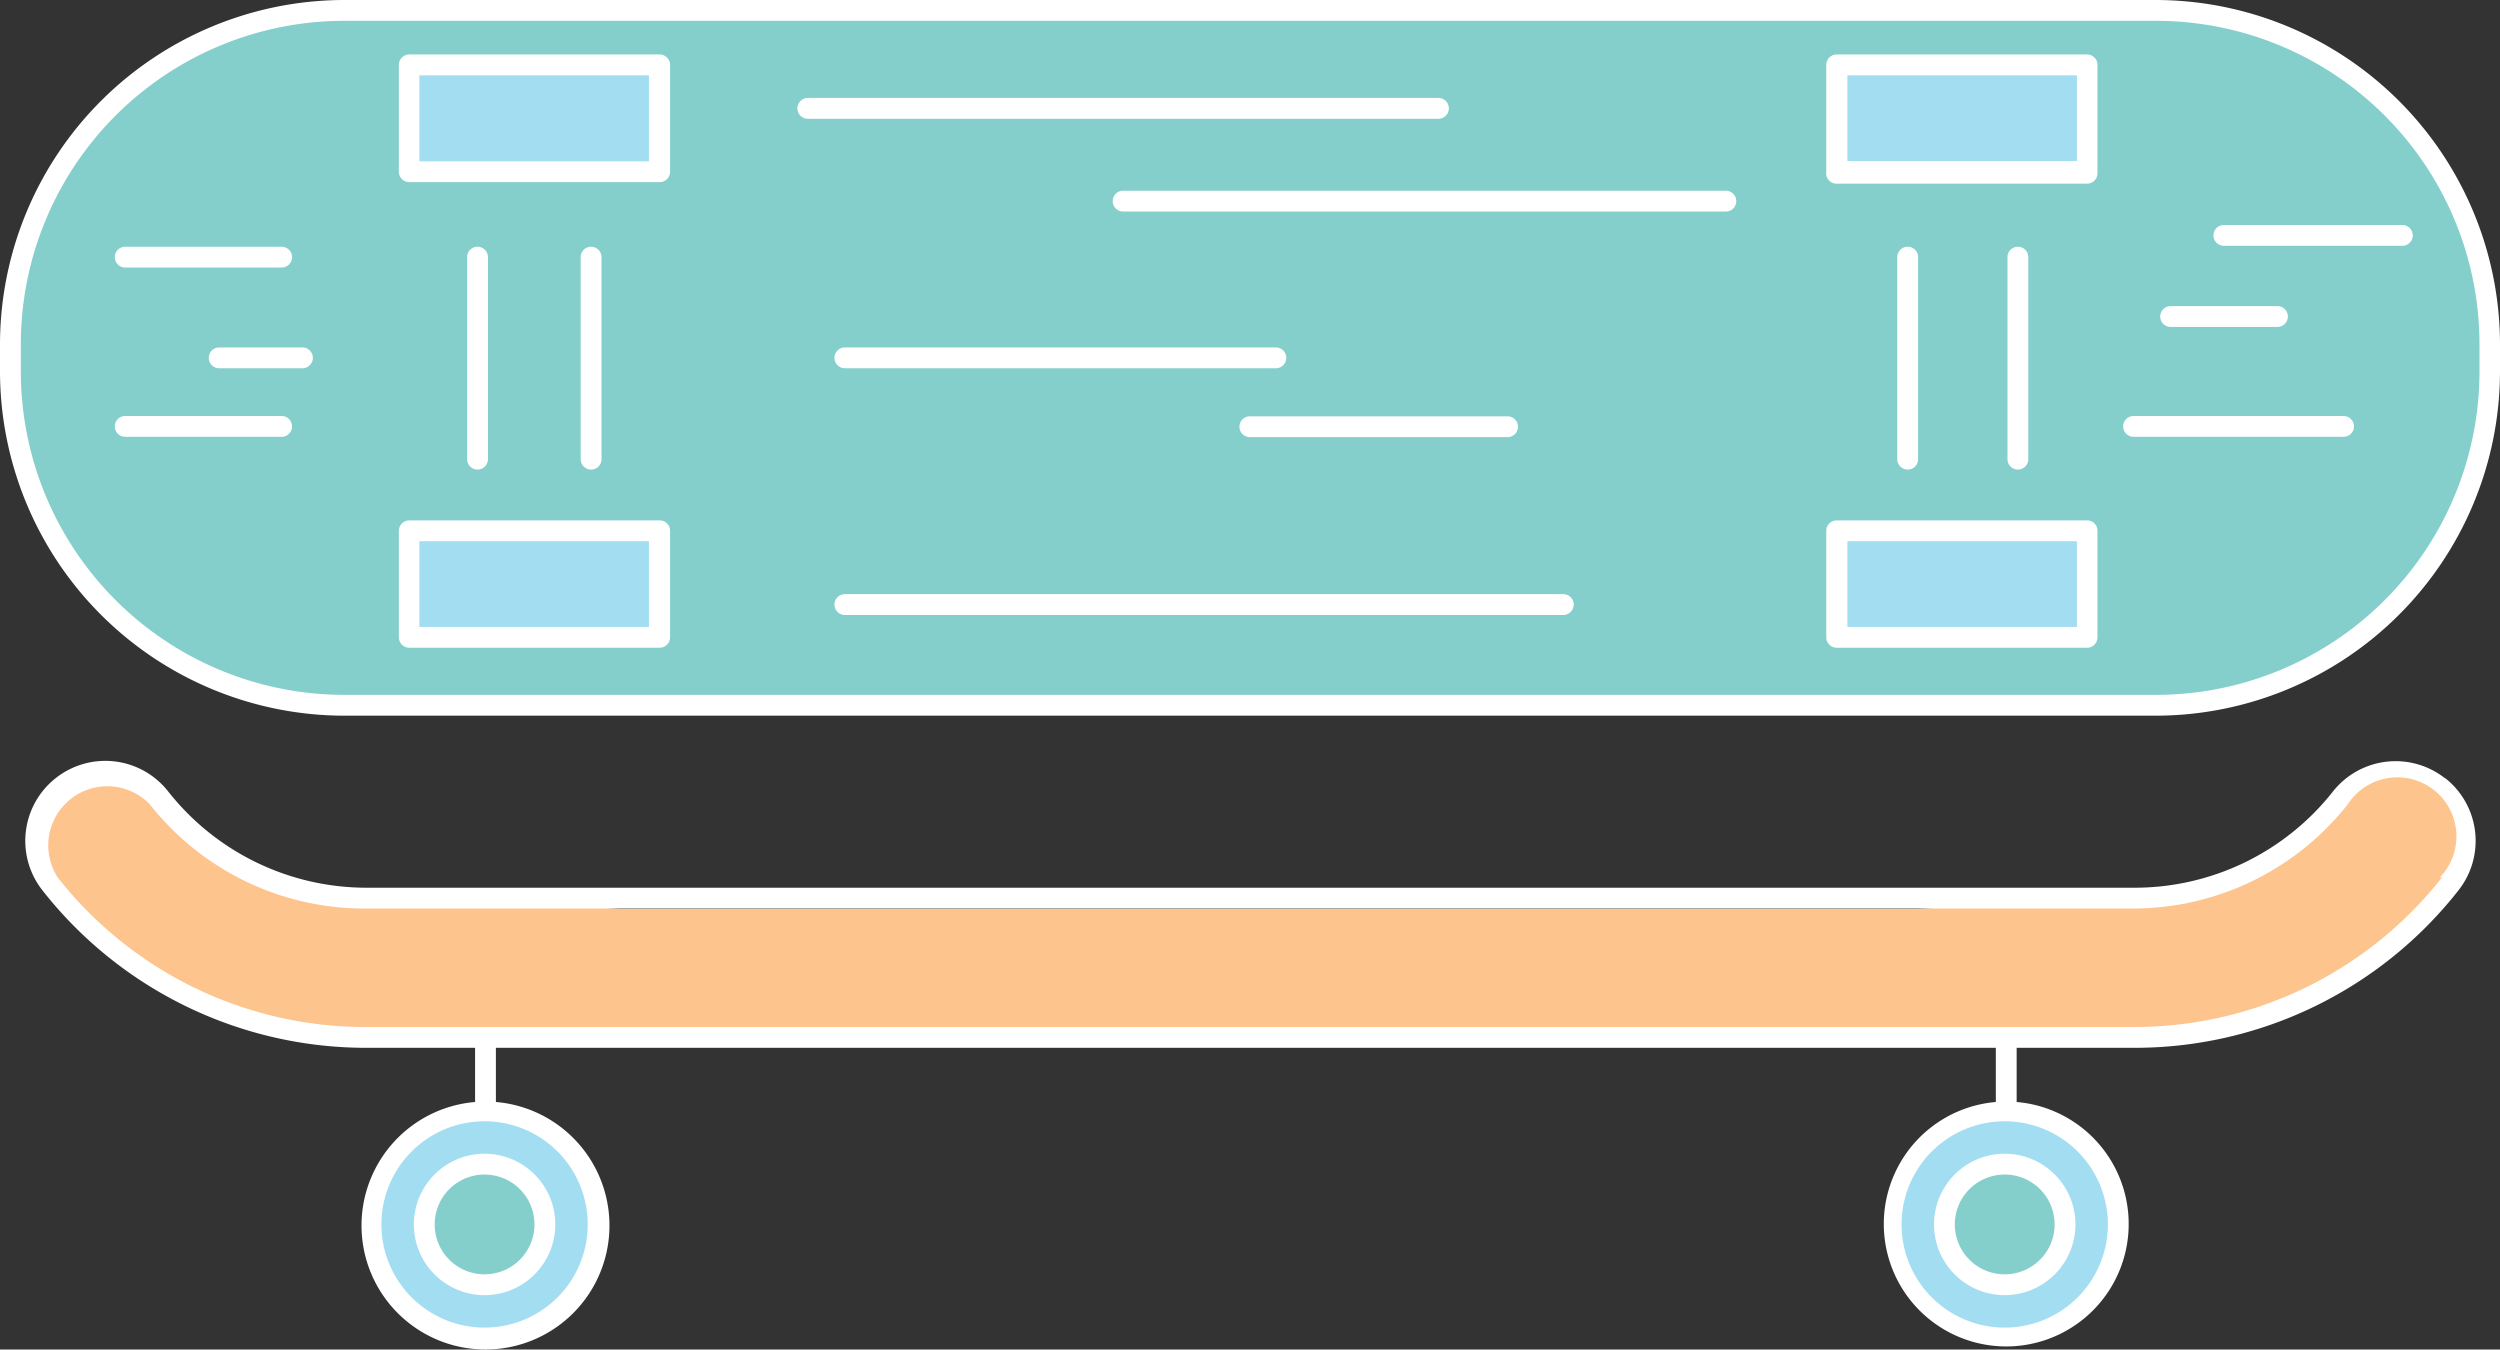 <svg xmlns="http://www.w3.org/2000/svg" viewBox="0 0 81.67 44.086"><rect x="0" y="0" width="81.67" height="44.086" fill="#333333" stroke="none"/><title>Depositphotos_54501297_12</title><g data-name="Layer 2"><g data-name="Layer 1"><g data-name="Layer 2"><g data-name="Layer 2-2"><ellipse cx="15.81" cy="40.06" rx="3.57" ry="3.62" fill="#a3ddf2"/><ellipse cx="65.56" cy="40.06" rx="3.57" ry="3.62" fill="#a3ddf2"/><path d="M12.58 1.35v20.34h10.58l-.33-20.25z" fill="#a3ddf2"/><path d="M58.83 1.35v20.34h10.58l-.33-20.25z" fill="#a3ddf2"/><path d="M70.55.5H11.12A11.08 11.08 0 0 0 .18 11.72a11.08 11.08 0 0 0 10.94 11.23h59.43a11.08 11.08 0 0 0 10.94-11.22A11.09 11.09 0 0 0 70.55.5zM21.62 20.79h-8.34v-3.45h8.33zm0-15.23h-8.34V2.11h8.33zm46.64 15.23h-8.33v-3.45h8.33zm0-15.23h-8.33V2.11h8.33z" fill="#84cfcc"/><path fill="#fdc48e" d="M62.66 33.95l-42.38.12-11-.43-5.25-2.32-2.94-2.84v-1.84l1.32-1.29 2 .16 2.84 2.59 3.25 1 9.74.59h42.42l7.9-.43 2.13-.41 2.15-1.15 2.19-2 1.13-.53 1.47.56.87.84v1.03l-.59 1.75-3.03 2.54-4.75 1.84-9.47.22z"/><circle cx="65.49" cy="40.03" r="2.09" fill="#84cfcc"/><circle cx="15.83" cy="40.03" r="2.09" fill="#84cfcc"/><path d="M21.54 1.78h-8.17a.34.34 0 0 0-.34.34v3.49a.34.34 0 0 0 .34.34h8.18a.34.34 0 0 0 .34-.34V2.12a.34.34 0 0 0-.34-.34zm-.34 3.49h-7.5V2.46h7.5z" fill="#fff"/><path d="M21.54 17h-8.17a.34.34 0 0 0-.34.34v3.48a.34.34 0 0 0 .34.34h8.18a.34.34 0 0 0 .34-.34v-3.5a.34.34 0 0 0-.35-.32zm-.34 3.48h-7.5v-2.8h7.5z" fill="#fff"/><path d="M68.19 1.78H60a.34.34 0 0 0-.34.34v3.49A.34.34 0 0 0 60 6h8.18a.34.34 0 0 0 .34-.34V2.12a.34.34 0 0 0-.33-.34zm-.34 3.48h-7.5v-2.8h7.5z" fill="#fff"/><path d="M70.42 0H11.24A11.26 11.26 0 0 0 0 11.24v.89a11.26 11.26 0 0 0 11.24 11.25h59.18a11.26 11.26 0 0 0 11.25-11.24v-.89A11.26 11.26 0 0 0 70.42 0zM81 12.14A10.57 10.57 0 0 1 70.42 22.7H11.24A10.57 10.57 0 0 1 .68 12.14v-.89A10.57 10.57 0 0 1 11.24.68h59.18A10.57 10.57 0 0 1 81 11.24z" fill="#fff"/><path d="M68.19 17H60a.34.34 0 0 0-.34.34v3.48a.34.34 0 0 0 .34.34h8.18a.34.34 0 0 0 .34-.34v-3.5a.34.34 0 0 0-.33-.32zm-.34 3.48h-7.5v-2.8h7.5z" fill="#fff"/><path d="M63.18 40a2.31 2.31 0 1 0 2.31-2.31A2.31 2.31 0 0 0 63.18 40zm3.94 0a1.63 1.63 0 1 1-1.63-1.63A1.63 1.63 0 0 1 67.12 40z" fill="#fff"/><path d="M13.52 40a2.31 2.31 0 1 0 2.31-2.31A2.31 2.31 0 0 0 13.52 40zm3.94 0a1.63 1.63 0 1 1-1.63-1.63A1.63 1.63 0 0 1 17.46 40z" fill="#fff"/><path d="M79.88 25.43a2.61 2.61 0 0 0-3.67.43A8.25 8.25 0 0 1 69.7 29H12a8.25 8.25 0 0 1-6.51-3.15 2.61 2.61 0 0 0-3.67-.43 2.61 2.61 0 0 0-.43 3.67A13.44 13.44 0 0 0 12 34.23h3.52V36a4.05 4.05 0 1 0 .68 0v-1.77h49V36a4 4 0 1 0 .68 0v-1.77h3.82a13.44 13.44 0 0 0 10.61-5.14 2.61 2.61 0 0 0-.43-3.67zM19.2 40a3.37 3.37 0 1 1-3.37-3.37A3.37 3.37 0 0 1 19.2 40zm49.66 0a3.37 3.37 0 1 1-3.37-3.37A3.37 3.37 0 0 1 68.86 40zm10.91-11.33a12.77 12.77 0 0 1-10.07 4.88H12a12.77 12.77 0 0 1-10.11-4.88 1.93 1.93 0 0 1 3-2.4 8.92 8.92 0 0 0 7 3.41H69.7a8.94 8.94 0 0 0 7-3.41 1.93 1.93 0 1 1 3 2.4z" fill="#fff"/><path d="M15.94 15V8.4a.34.34 0 1 0-.68 0V15a.34.34 0 0 0 .68 0z" fill="#fff"/><path d="M19.65 15V8.4a.34.34 0 0 0-.68 0V15a.34.34 0 0 0 .68 0z" fill="#fff"/><path d="M62.66 15V8.4a.34.34 0 0 0-.68 0V15a.34.34 0 0 0 .68 0z" fill="#fff"/><path d="M66.26 15V8.4a.34.34 0 0 0-.68 0V15a.34.34 0 0 0 .68 0z" fill="#fff"/><path d="M47.33 3.54A.34.34 0 0 0 47 3.2H26.39a.34.34 0 1 0 0 .68H47a.34.34 0 0 0 .33-.34z" fill="#fff"/><path d="M56.38 6.23H36.69a.34.34 0 1 0 0 .68h19.69a.34.34 0 0 0 0-.68z" fill="#fff"/><path d="M41.68 11.35H27.6a.34.34 0 0 0 0 .68h14.08a.34.34 0 0 0 0-.68z" fill="#fff"/><path d="M40.49 13.94a.34.34 0 0 0 .34.34h8.42a.34.34 0 0 0 0-.68h-8.42a.34.34 0 0 0-.34.34z" fill="#fff"/><path d="M51.07 19.41H27.6a.34.34 0 1 0 0 .68h23.47a.34.34 0 1 0 0-.68z" fill="#fff"/><path d="M4.09 8.74H9.2a.34.34 0 1 0 0-.68H4.09a.34.34 0 1 0 0 .68z" fill="#fff"/><path d="M9.88 11.35H7.16a.34.34 0 0 0 0 .68h2.72a.34.34 0 1 0 0-.68z" fill="#fff"/><path d="M9.2 13.59H4.09a.34.34 0 0 0 0 .68H9.2a.34.34 0 0 0 0-.68z" fill="#fff"/><path d="M76.56 13.59H69.7a.34.34 0 0 0 0 .68h6.86a.34.34 0 0 0 0-.68z" fill="#fff"/><path d="M70.91 10.68h3.49a.34.34 0 0 0 0-.68h-3.49a.34.34 0 0 0 0 .68z" fill="#fff"/><path d="M72.31 7.69a.34.34 0 0 0 .34.34h5.83a.34.34 0 0 0 0-.68h-5.83a.34.34 0 0 0-.34.34z" fill="#fff"/></g></g></g></g></svg>